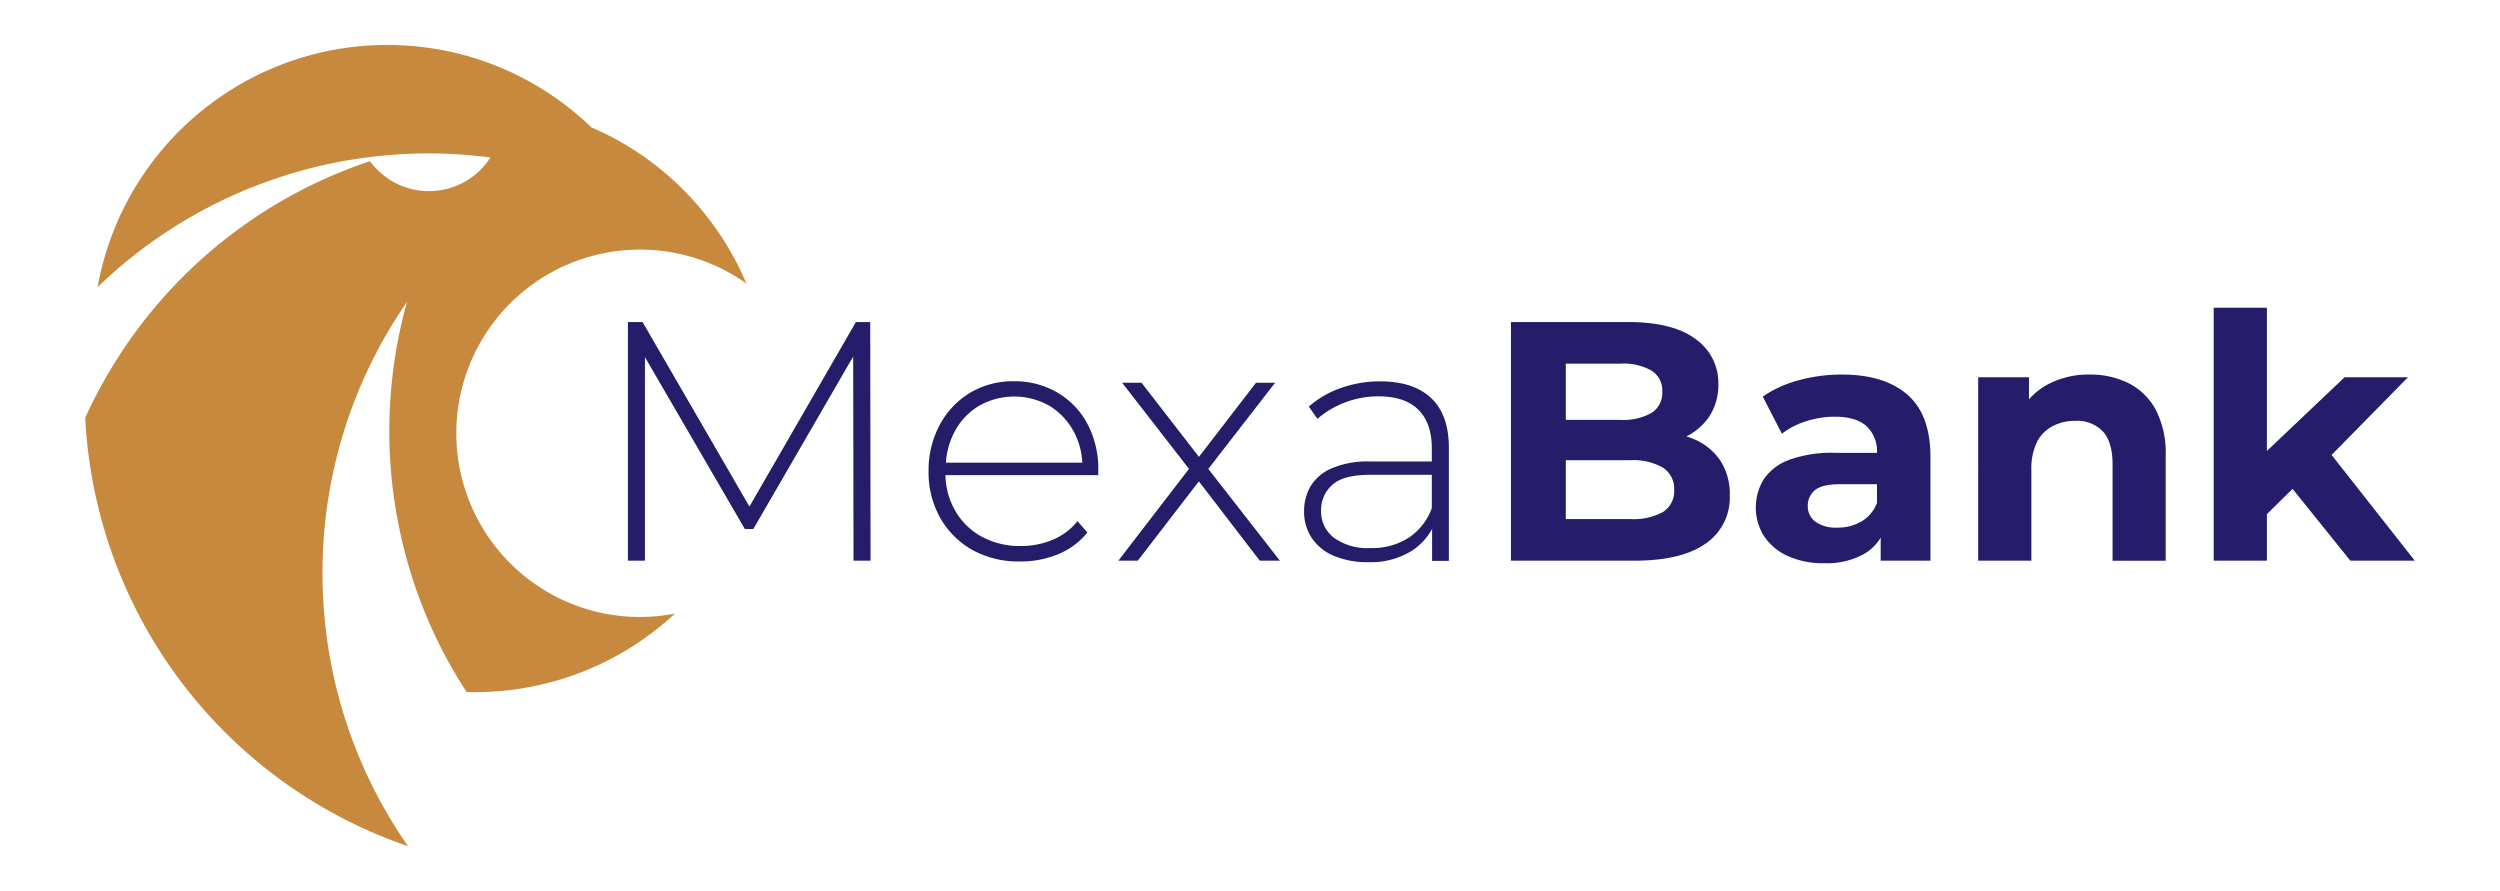 <svg xmlns="http://www.w3.org/2000/svg" viewBox="0 0 440 156.83"><defs><style>.cls-1{fill:none;}.cls-2{fill:#251c6a;}.cls-3{fill:#c7893e;}</style></defs><g id="Capa_2" data-name="Capa 2"><g id="Capa_1-2" data-name="Capa 1"><rect class="cls-1" width="440" height="156.83"/><polygon class="cls-2" points="150.64 56.68 131.9 89.15 113.09 56.68 110.51 56.68 110.51 98.68 113.51 98.68 113.51 62.85 131.09 93.1 132.59 93.1 150.16 62.75 150.22 98.68 153.22 98.68 153.16 56.68 150.64 56.68"/><path class="cls-2" d="M186.12,69.1a14.88,14.88,0,0,0-7.65-2,14.7,14.7,0,0,0-7.68,2,14.54,14.54,0,0,0-5.36,5.61,16.94,16.94,0,0,0-2,8.25,16.19,16.19,0,0,0,2.07,8.22,14.82,14.82,0,0,0,5.69,5.64,16.79,16.79,0,0,0,8.37,2,17.19,17.19,0,0,0,6.69-1.29,12.85,12.85,0,0,0,5.13-3.81l-1.74-2a11,11,0,0,1-4.41,3.3,14.53,14.53,0,0,1-5.61,1.08,14,14,0,0,1-6.84-1.65,11.93,11.93,0,0,1-4.7-4.62,13.15,13.15,0,0,1-1.68-6.21h26.9a3.19,3.19,0,0,1,0-.45,2.77,2.77,0,0,0,0-.39,16.94,16.94,0,0,0-1.95-8.25A14.13,14.13,0,0,0,186.12,69.1ZM168,76a11.54,11.54,0,0,1,4.28-4.56,12.57,12.57,0,0,1,12.45,0A11.93,11.93,0,0,1,189,76a12.66,12.66,0,0,1,1.48,5.43h-24A13.33,13.33,0,0,1,168,76Z"/><polygon class="cls-2" points="224.42 67.36 221.06 67.36 211.01 80.41 200.91 67.36 197.49 67.36 209.26 82.52 196.83 98.68 200.25 98.68 211 84.72 221.72 98.68 225.26 98.68 212.66 82.53 224.42 67.36"/><path class="cls-2" d="M242.89,67.12A20.39,20.39,0,0,0,236,68.29a16.67,16.67,0,0,0-5.64,3.27l1.5,2.16a16.25,16.25,0,0,1,4.77-2.85,16.07,16.07,0,0,1,6-1.11q4.56,0,6.93,2.28T252,78.7v2.52H241.21a16.13,16.13,0,0,0-6.89,1.23,8,8,0,0,0-3.69,3.18A8.64,8.64,0,0,0,229.52,90a8.29,8.29,0,0,0,1.35,4.68,8.68,8.68,0,0,0,3.9,3.15,14.94,14.94,0,0,0,6,1.11,13.68,13.68,0,0,0,7.71-2,10.77,10.77,0,0,0,3.57-3.85v5.62H255V78.82q0-5.82-3.12-8.76T242.89,67.12Zm5,27.54a11.89,11.89,0,0,1-6.69,1.8,10.1,10.1,0,0,1-6.41-1.8,5.81,5.81,0,0,1-2.28-4.8,5.87,5.87,0,0,1,1.95-4.5q1.93-1.8,6.8-1.8H252v5.88A10.61,10.61,0,0,1,247.9,94.66Z"/><path class="cls-2" d="M298,77.23c-.38-.16-.78-.29-1.19-.42a10.5,10.5,0,0,0,4-3.48,10.09,10.09,0,0,0,1.62-5.73,9.44,9.44,0,0,0-4-7.92q-4-3-11.91-3H265.93v42h21.71q8.28,0,12.54-3a9.77,9.77,0,0,0,4.26-8.43A10.75,10.75,0,0,0,302.73,81,10.55,10.55,0,0,0,298,77.23ZM285.24,64a10,10,0,0,1,5.43,1.23,4.11,4.11,0,0,1,1.89,3.69,4.17,4.17,0,0,1-1.89,3.75,10,10,0,0,1-5.43,1.23h-9.66V64Zm7.41,26.13a10.84,10.84,0,0,1-5.73,1.23H275.58V81h11.34a10.43,10.43,0,0,1,5.73,1.29,4.39,4.39,0,0,1,2,3.93A4.3,4.3,0,0,1,292.65,90.13Z"/><path class="cls-2" d="M335.63,69.4q-4.08-3.48-11.46-3.48a28.46,28.46,0,0,0-7.56,1,20.24,20.24,0,0,0-6.36,2.88l3.36,6.54a13.41,13.41,0,0,1,4.23-2.19,16.29,16.29,0,0,1,5.07-.81q3.78,0,5.61,1.68a6,6,0,0,1,1.83,4.68h-7.44a21.71,21.71,0,0,0-8,1.23,9.23,9.23,0,0,0-4.47,3.39,9.52,9.52,0,0,0,0,10,9.84,9.84,0,0,0,4.14,3.51,14.92,14.92,0,0,0,6.48,1.29,13.38,13.38,0,0,0,7-1.62A8.14,8.14,0,0,0,331,94.62v4.06h8.76V80.26Q339.71,72.88,335.63,69.4Zm-8,22.35a8,8,0,0,1-4.2,1.11,6.35,6.35,0,0,1-3.87-1A3.37,3.37,0,0,1,318.17,89a3.44,3.44,0,0,1,1.23-2.7q1.23-1.08,4.53-1.08h6.42v3.3A6.36,6.36,0,0,1,327.65,91.75Z"/><path class="cls-2" d="M374.64,67.45a15,15,0,0,0-6.86-1.53,15.35,15.35,0,0,0-7.38,1.74,12.13,12.13,0,0,0-3.3,2.62V66.4h-8.94V98.68h9.36v-16a10.71,10.71,0,0,1,1-4.92A6.45,6.45,0,0,1,361.27,75a8.45,8.45,0,0,1,4-.93,6.23,6.23,0,0,1,4.83,1.86q1.71,1.86,1.71,5.76v17h9.35V80.2a16.58,16.58,0,0,0-1.74-8.07A11.09,11.09,0,0,0,374.64,67.45Z"/><polygon class="cls-2" points="413.66 98.68 425 98.68 410.36 80.07 423.8 66.4 412.64 66.4 398.97 79.37 398.97 54.16 389.61 54.16 389.61 98.68 398.97 98.68 398.97 90.49 403.49 86.04 413.66 98.68"/><path class="cls-3" d="M112.59,108.59a32.5,32.5,0,0,0,6.2-.6,51.56,51.56,0,0,1-35.21,13.82c-.49,0-1,0-1.44,0a81.39,81.39,0,0,1-6-10.87,84.51,84.51,0,0,1-4.5-57.82,83.68,83.68,0,0,0-14.88,47.77,85.55,85.55,0,0,0,.54,9.52c.17,1.56.39,3.12.66,4.66a83.57,83.57,0,0,0,13.86,33.86A84.14,84.14,0,0,1,15,73.54q1-2.28,2.2-4.48A84.22,84.22,0,0,1,65.12,28.37a12.85,12.85,0,0,0,21.2-.66c-.82-.1-1.63-.2-2.46-.28Q79.74,27,75.5,27c-2.36,0-4.7.1-7,.29h0c-1.28.11-2.55.24-3.8.4a83.59,83.59,0,0,0-15.4,3.48h0A83.68,83.68,0,0,0,17.17,50.55a51.8,51.8,0,0,1,51-42.64c1.66,0,3.3.09,4.92.24h0A50.89,50.89,0,0,1,82.3,9.87,51.54,51.54,0,0,1,94.48,15.1a52.14,52.14,0,0,1,9.62,7.33c1,.43,2,.89,3,1.39a52.7,52.7,0,0,1,4.62,2.66,52.14,52.14,0,0,1,18.38,20.65h0c.44.91.87,1.83,1.26,2.77a32.33,32.33,0,1,0-18.73,58.69Z"/></g></g></svg>